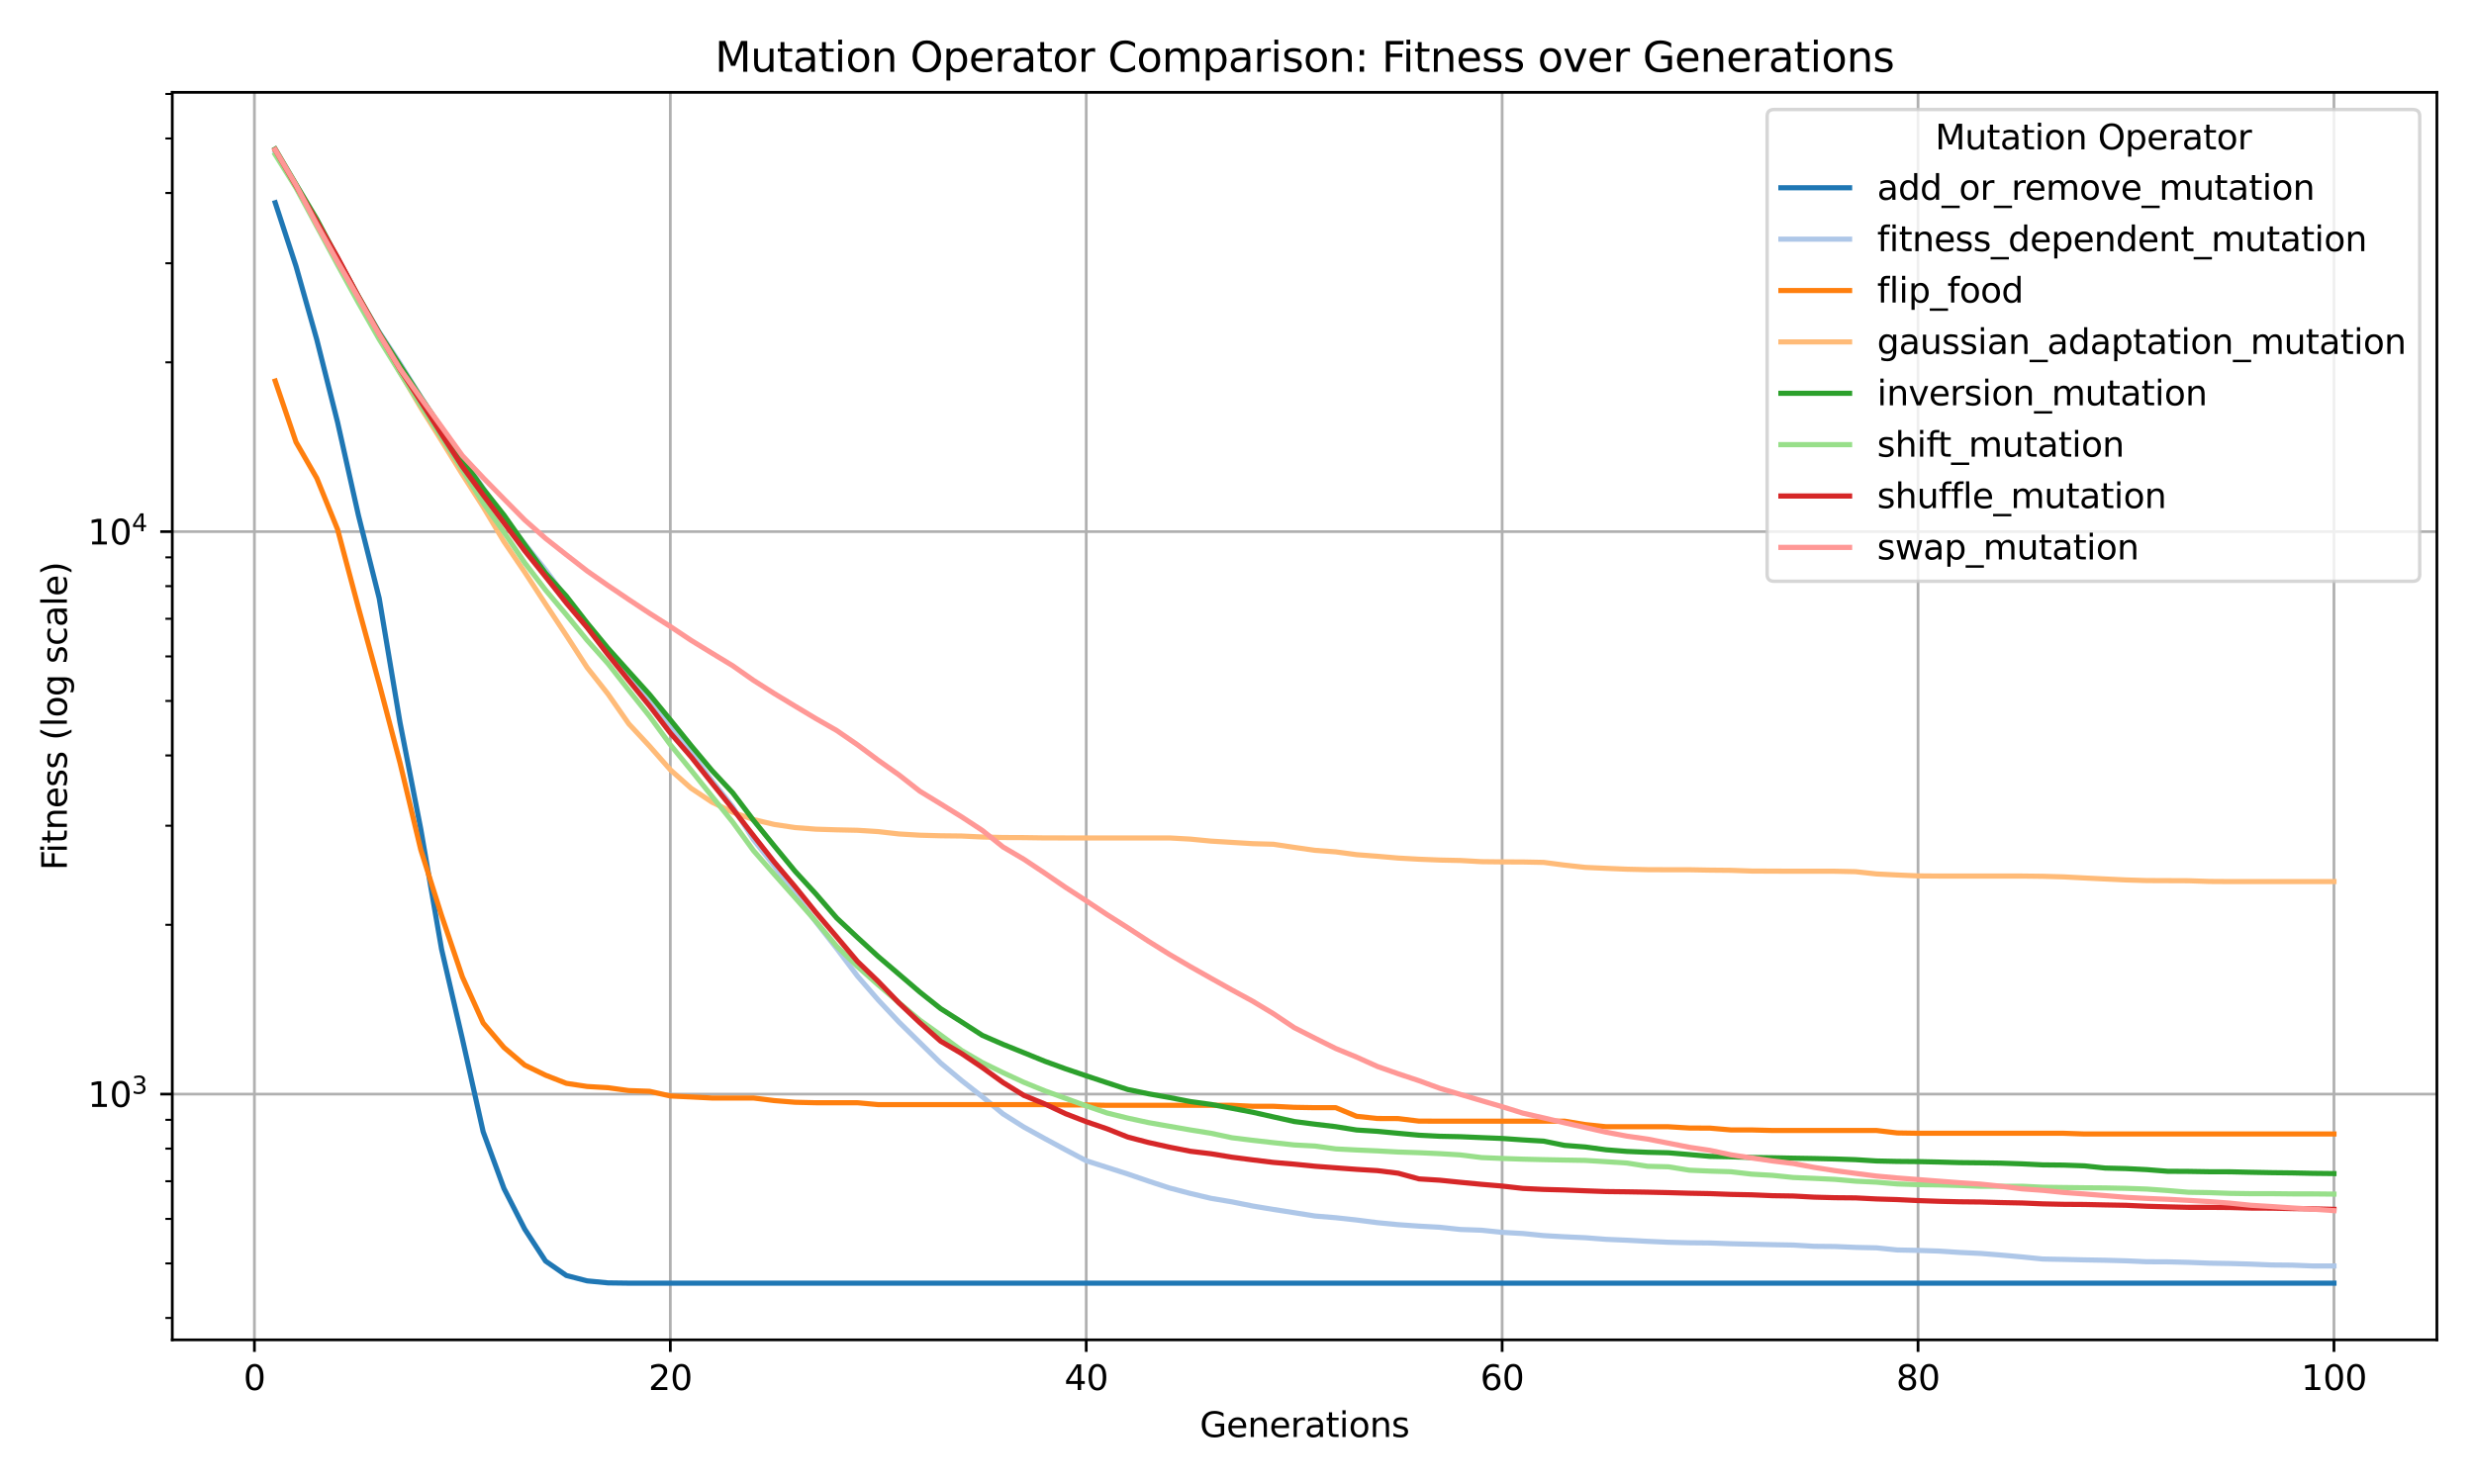 <?xml version="1.0" encoding="utf-8" standalone="no"?>
<!DOCTYPE svg PUBLIC "-//W3C//DTD SVG 1.1//EN"
  "http://www.w3.org/Graphics/SVG/1.1/DTD/svg11.dtd">
<svg xmlns:xlink="http://www.w3.org/1999/xlink" width="720pt" height="432pt" viewBox="0 0 720 432" xmlns="http://www.w3.org/2000/svg" version="1.1">
 <defs>
  <style type="text/css">*{stroke-linejoin: round; stroke-linecap: butt}</style>
 </defs>
 <g id="figure_1">
  <g id="patch_1">
   <path d="M 0 432 
L 720 432 
L 720 0 
L 0 0 
z
" style="fill: #ffffff"/>
  </g>
  <g id="axes_1">
   <g id="patch_2">
    <path d="M 50.138 390.04 
L 709.2 390.04 
L 709.2 26.88 
L 50.138 26.88 
z
" style="fill: #ffffff"/>
   </g>
   <g id="PolyCollection_1"/>
   <g id="PolyCollection_2"/>
   <g id="PolyCollection_3"/>
   <g id="PolyCollection_4"/>
   <g id="PolyCollection_5"/>
   <g id="PolyCollection_6"/>
   <g id="PolyCollection_7"/>
   <g id="PolyCollection_8"/>
   <g id="matplotlib.axis_1">
    <g id="xtick_1">
     <g id="line2d_1">
      <path d="M 74.043 390.04 
L 74.043 26.88 
" clip-path="url(#p4350376f6b)" style="fill: none; stroke: #b0b0b0; stroke-width: 0.8; stroke-linecap: square"/>
     </g>
     <g id="line2d_2">
      <defs>
       <path id="m1519030f15" d="M 0 0 
L 0 3.5 
" style="stroke: #000000; stroke-width: 0.8"/>
      </defs>
      <g>
       <use xlink:href="#m1519030f15" x="74.043" y="390.04" style="stroke: #000000; stroke-width: 0.8"/>
      </g>
     </g>
     <g id="text_1">
      <!-- 0 -->
      <g transform="translate(70.862 404.638) scale(0.1 -0.1)">
       <defs>
        <path id="DejaVuSans-30" d="M 2034 4250 
Q 1547 4250 1301 3770 
Q 1056 3291 1056 2328 
Q 1056 1369 1301 889 
Q 1547 409 2034 409 
Q 2525 409 2770 889 
Q 3016 1369 3016 2328 
Q 3016 3291 2770 3770 
Q 2525 4250 2034 4250 
z
M 2034 4750 
Q 2819 4750 3233 4129 
Q 3647 3509 3647 2328 
Q 3647 1150 3233 529 
Q 2819 -91 2034 -91 
Q 1250 -91 836 529 
Q 422 1150 422 2328 
Q 422 3509 836 4129 
Q 1250 4750 2034 4750 
z
" transform="scale(0.016)"/>
       </defs>
       <use xlink:href="#DejaVuSans-30"/>
      </g>
     </g>
    </g>
    <g id="xtick_2">
     <g id="line2d_3">
      <path d="M 195.083 390.04 
L 195.083 26.88 
" clip-path="url(#p4350376f6b)" style="fill: none; stroke: #b0b0b0; stroke-width: 0.8; stroke-linecap: square"/>
     </g>
     <g id="line2d_4">
      <g>
       <use xlink:href="#m1519030f15" x="195.083" y="390.04" style="stroke: #000000; stroke-width: 0.8"/>
      </g>
     </g>
     <g id="text_2">
      <!-- 20 -->
      <g transform="translate(188.72 404.638) scale(0.1 -0.1)">
       <defs>
        <path id="DejaVuSans-32" d="M 1228 531 
L 3431 531 
L 3431 0 
L 469 0 
L 469 531 
Q 828 903 1448 1529 
Q 2069 2156 2228 2338 
Q 2531 2678 2651 2914 
Q 2772 3150 2772 3378 
Q 2772 3750 2511 3984 
Q 2250 4219 1831 4219 
Q 1534 4219 1204 4116 
Q 875 4013 500 3803 
L 500 4441 
Q 881 4594 1212 4672 
Q 1544 4750 1819 4750 
Q 2544 4750 2975 4387 
Q 3406 4025 3406 3419 
Q 3406 3131 3298 2873 
Q 3191 2616 2906 2266 
Q 2828 2175 2409 1742 
Q 1991 1309 1228 531 
z
" transform="scale(0.016)"/>
       </defs>
       <use xlink:href="#DejaVuSans-32"/>
       <use xlink:href="#DejaVuSans-30" x="63.623"/>
      </g>
     </g>
    </g>
    <g id="xtick_3">
     <g id="line2d_5">
      <path d="M 316.123 390.04 
L 316.123 26.88 
" clip-path="url(#p4350376f6b)" style="fill: none; stroke: #b0b0b0; stroke-width: 0.8; stroke-linecap: square"/>
     </g>
     <g id="line2d_6">
      <g>
       <use xlink:href="#m1519030f15" x="316.123" y="390.04" style="stroke: #000000; stroke-width: 0.8"/>
      </g>
     </g>
     <g id="text_3">
      <!-- 40 -->
      <g transform="translate(309.76 404.638) scale(0.1 -0.1)">
       <defs>
        <path id="DejaVuSans-34" d="M 2419 4116 
L 825 1625 
L 2419 1625 
L 2419 4116 
z
M 2253 4666 
L 3047 4666 
L 3047 1625 
L 3713 1625 
L 3713 1100 
L 3047 1100 
L 3047 0 
L 2419 0 
L 2419 1100 
L 313 1100 
L 313 1709 
L 2253 4666 
z
" transform="scale(0.016)"/>
       </defs>
       <use xlink:href="#DejaVuSans-34"/>
       <use xlink:href="#DejaVuSans-30" x="63.623"/>
      </g>
     </g>
    </g>
    <g id="xtick_4">
     <g id="line2d_7">
      <path d="M 437.163 390.04 
L 437.163 26.88 
" clip-path="url(#p4350376f6b)" style="fill: none; stroke: #b0b0b0; stroke-width: 0.8; stroke-linecap: square"/>
     </g>
     <g id="line2d_8">
      <g>
       <use xlink:href="#m1519030f15" x="437.163" y="390.04" style="stroke: #000000; stroke-width: 0.8"/>
      </g>
     </g>
     <g id="text_4">
      <!-- 60 -->
      <g transform="translate(430.8 404.638) scale(0.1 -0.1)">
       <defs>
        <path id="DejaVuSans-36" d="M 2113 2584 
Q 1688 2584 1439 2293 
Q 1191 2003 1191 1497 
Q 1191 994 1439 701 
Q 1688 409 2113 409 
Q 2538 409 2786 701 
Q 3034 994 3034 1497 
Q 3034 2003 2786 2293 
Q 2538 2584 2113 2584 
z
M 3366 4563 
L 3366 3988 
Q 3128 4100 2886 4159 
Q 2644 4219 2406 4219 
Q 1781 4219 1451 3797 
Q 1122 3375 1075 2522 
Q 1259 2794 1537 2939 
Q 1816 3084 2150 3084 
Q 2853 3084 3261 2657 
Q 3669 2231 3669 1497 
Q 3669 778 3244 343 
Q 2819 -91 2113 -91 
Q 1303 -91 875 529 
Q 447 1150 447 2328 
Q 447 3434 972 4092 
Q 1497 4750 2381 4750 
Q 2619 4750 2861 4703 
Q 3103 4656 3366 4563 
z
" transform="scale(0.016)"/>
       </defs>
       <use xlink:href="#DejaVuSans-36"/>
       <use xlink:href="#DejaVuSans-30" x="63.623"/>
      </g>
     </g>
    </g>
    <g id="xtick_5">
     <g id="line2d_9">
      <path d="M 558.203 390.04 
L 558.203 26.88 
" clip-path="url(#p4350376f6b)" style="fill: none; stroke: #b0b0b0; stroke-width: 0.8; stroke-linecap: square"/>
     </g>
     <g id="line2d_10">
      <g>
       <use xlink:href="#m1519030f15" x="558.203" y="390.04" style="stroke: #000000; stroke-width: 0.8"/>
      </g>
     </g>
     <g id="text_5">
      <!-- 80 -->
      <g transform="translate(551.84 404.638) scale(0.1 -0.1)">
       <defs>
        <path id="DejaVuSans-38" d="M 2034 2216 
Q 1584 2216 1326 1975 
Q 1069 1734 1069 1313 
Q 1069 891 1326 650 
Q 1584 409 2034 409 
Q 2484 409 2743 651 
Q 3003 894 3003 1313 
Q 3003 1734 2745 1975 
Q 2488 2216 2034 2216 
z
M 1403 2484 
Q 997 2584 770 2862 
Q 544 3141 544 3541 
Q 544 4100 942 4425 
Q 1341 4750 2034 4750 
Q 2731 4750 3128 4425 
Q 3525 4100 3525 3541 
Q 3525 3141 3298 2862 
Q 3072 2584 2669 2484 
Q 3125 2378 3379 2068 
Q 3634 1759 3634 1313 
Q 3634 634 3220 271 
Q 2806 -91 2034 -91 
Q 1263 -91 848 271 
Q 434 634 434 1313 
Q 434 1759 690 2068 
Q 947 2378 1403 2484 
z
M 1172 3481 
Q 1172 3119 1398 2916 
Q 1625 2713 2034 2713 
Q 2441 2713 2670 2916 
Q 2900 3119 2900 3481 
Q 2900 3844 2670 4047 
Q 2441 4250 2034 4250 
Q 1625 4250 1398 4047 
Q 1172 3844 1172 3481 
z
" transform="scale(0.016)"/>
       </defs>
       <use xlink:href="#DejaVuSans-38"/>
       <use xlink:href="#DejaVuSans-30" x="63.623"/>
      </g>
     </g>
    </g>
    <g id="xtick_6">
     <g id="line2d_11">
      <path d="M 679.243 390.04 
L 679.243 26.88 
" clip-path="url(#p4350376f6b)" style="fill: none; stroke: #b0b0b0; stroke-width: 0.8; stroke-linecap: square"/>
     </g>
     <g id="line2d_12">
      <g>
       <use xlink:href="#m1519030f15" x="679.243" y="390.04" style="stroke: #000000; stroke-width: 0.8"/>
      </g>
     </g>
     <g id="text_6">
      <!-- 100 -->
      <g transform="translate(669.699 404.638) scale(0.1 -0.1)">
       <defs>
        <path id="DejaVuSans-31" d="M 794 531 
L 1825 531 
L 1825 4091 
L 703 3866 
L 703 4441 
L 1819 4666 
L 2450 4666 
L 2450 531 
L 3481 531 
L 3481 0 
L 794 0 
L 794 531 
z
" transform="scale(0.016)"/>
       </defs>
       <use xlink:href="#DejaVuSans-31"/>
       <use xlink:href="#DejaVuSans-30" x="63.623"/>
       <use xlink:href="#DejaVuSans-30" x="127.246"/>
      </g>
     </g>
    </g>
    <g id="text_7">
     <!-- Generations -->
     <g transform="translate(349.171 418.317) scale(0.1 -0.1)">
      <defs>
       <path id="DejaVuSans-47" d="M 3809 666 
L 3809 1919 
L 2778 1919 
L 2778 2438 
L 4434 2438 
L 4434 434 
Q 4069 175 3628 42 
Q 3188 -91 2688 -91 
Q 1594 -91 976 548 
Q 359 1188 359 2328 
Q 359 3472 976 4111 
Q 1594 4750 2688 4750 
Q 3144 4750 3555 4637 
Q 3966 4525 4313 4306 
L 4313 3634 
Q 3963 3931 3569 4081 
Q 3175 4231 2741 4231 
Q 1884 4231 1454 3753 
Q 1025 3275 1025 2328 
Q 1025 1384 1454 906 
Q 1884 428 2741 428 
Q 3075 428 3337 486 
Q 3600 544 3809 666 
z
" transform="scale(0.016)"/>
       <path id="DejaVuSans-65" d="M 3597 1894 
L 3597 1613 
L 953 1613 
Q 991 1019 1311 708 
Q 1631 397 2203 397 
Q 2534 397 2845 478 
Q 3156 559 3463 722 
L 3463 178 
Q 3153 47 2828 -22 
Q 2503 -91 2169 -91 
Q 1331 -91 842 396 
Q 353 884 353 1716 
Q 353 2575 817 3079 
Q 1281 3584 2069 3584 
Q 2775 3584 3186 3129 
Q 3597 2675 3597 1894 
z
M 3022 2063 
Q 3016 2534 2758 2815 
Q 2500 3097 2075 3097 
Q 1594 3097 1305 2825 
Q 1016 2553 972 2059 
L 3022 2063 
z
" transform="scale(0.016)"/>
       <path id="DejaVuSans-6e" d="M 3513 2113 
L 3513 0 
L 2938 0 
L 2938 2094 
Q 2938 2591 2744 2837 
Q 2550 3084 2163 3084 
Q 1697 3084 1428 2787 
Q 1159 2491 1159 1978 
L 1159 0 
L 581 0 
L 581 3500 
L 1159 3500 
L 1159 2956 
Q 1366 3272 1645 3428 
Q 1925 3584 2291 3584 
Q 2894 3584 3203 3211 
Q 3513 2838 3513 2113 
z
" transform="scale(0.016)"/>
       <path id="DejaVuSans-72" d="M 2631 2963 
Q 2534 3019 2420 3045 
Q 2306 3072 2169 3072 
Q 1681 3072 1420 2755 
Q 1159 2438 1159 1844 
L 1159 0 
L 581 0 
L 581 3500 
L 1159 3500 
L 1159 2956 
Q 1341 3275 1631 3429 
Q 1922 3584 2338 3584 
Q 2397 3584 2469 3576 
Q 2541 3569 2628 3553 
L 2631 2963 
z
" transform="scale(0.016)"/>
       <path id="DejaVuSans-61" d="M 2194 1759 
Q 1497 1759 1228 1600 
Q 959 1441 959 1056 
Q 959 750 1161 570 
Q 1363 391 1709 391 
Q 2188 391 2477 730 
Q 2766 1069 2766 1631 
L 2766 1759 
L 2194 1759 
z
M 3341 1997 
L 3341 0 
L 2766 0 
L 2766 531 
Q 2569 213 2275 61 
Q 1981 -91 1556 -91 
Q 1019 -91 701 211 
Q 384 513 384 1019 
Q 384 1609 779 1909 
Q 1175 2209 1959 2209 
L 2766 2209 
L 2766 2266 
Q 2766 2663 2505 2880 
Q 2244 3097 1772 3097 
Q 1472 3097 1187 3025 
Q 903 2953 641 2809 
L 641 3341 
Q 956 3463 1253 3523 
Q 1550 3584 1831 3584 
Q 2591 3584 2966 3190 
Q 3341 2797 3341 1997 
z
" transform="scale(0.016)"/>
       <path id="DejaVuSans-74" d="M 1172 4494 
L 1172 3500 
L 2356 3500 
L 2356 3053 
L 1172 3053 
L 1172 1153 
Q 1172 725 1289 603 
Q 1406 481 1766 481 
L 2356 481 
L 2356 0 
L 1766 0 
Q 1100 0 847 248 
Q 594 497 594 1153 
L 594 3053 
L 172 3053 
L 172 3500 
L 594 3500 
L 594 4494 
L 1172 4494 
z
" transform="scale(0.016)"/>
       <path id="DejaVuSans-69" d="M 603 3500 
L 1178 3500 
L 1178 0 
L 603 0 
L 603 3500 
z
M 603 4863 
L 1178 4863 
L 1178 4134 
L 603 4134 
L 603 4863 
z
" transform="scale(0.016)"/>
       <path id="DejaVuSans-6f" d="M 1959 3097 
Q 1497 3097 1228 2736 
Q 959 2375 959 1747 
Q 959 1119 1226 758 
Q 1494 397 1959 397 
Q 2419 397 2687 759 
Q 2956 1122 2956 1747 
Q 2956 2369 2687 2733 
Q 2419 3097 1959 3097 
z
M 1959 3584 
Q 2709 3584 3137 3096 
Q 3566 2609 3566 1747 
Q 3566 888 3137 398 
Q 2709 -91 1959 -91 
Q 1206 -91 779 398 
Q 353 888 353 1747 
Q 353 2609 779 3096 
Q 1206 3584 1959 3584 
z
" transform="scale(0.016)"/>
       <path id="DejaVuSans-73" d="M 2834 3397 
L 2834 2853 
Q 2591 2978 2328 3040 
Q 2066 3103 1784 3103 
Q 1356 3103 1142 2972 
Q 928 2841 928 2578 
Q 928 2378 1081 2264 
Q 1234 2150 1697 2047 
L 1894 2003 
Q 2506 1872 2764 1633 
Q 3022 1394 3022 966 
Q 3022 478 2636 193 
Q 2250 -91 1575 -91 
Q 1294 -91 989 -36 
Q 684 19 347 128 
L 347 722 
Q 666 556 975 473 
Q 1284 391 1588 391 
Q 1994 391 2212 530 
Q 2431 669 2431 922 
Q 2431 1156 2273 1281 
Q 2116 1406 1581 1522 
L 1381 1569 
Q 847 1681 609 1914 
Q 372 2147 372 2553 
Q 372 3047 722 3315 
Q 1072 3584 1716 3584 
Q 2034 3584 2315 3537 
Q 2597 3491 2834 3397 
z
" transform="scale(0.016)"/>
      </defs>
      <use xlink:href="#DejaVuSans-47"/>
      <use xlink:href="#DejaVuSans-65" x="77.49"/>
      <use xlink:href="#DejaVuSans-6e" x="139.014"/>
      <use xlink:href="#DejaVuSans-65" x="202.393"/>
      <use xlink:href="#DejaVuSans-72" x="263.916"/>
      <use xlink:href="#DejaVuSans-61" x="305.029"/>
      <use xlink:href="#DejaVuSans-74" x="366.309"/>
      <use xlink:href="#DejaVuSans-69" x="405.518"/>
      <use xlink:href="#DejaVuSans-6f" x="433.301"/>
      <use xlink:href="#DejaVuSans-6e" x="494.482"/>
      <use xlink:href="#DejaVuSans-73" x="557.861"/>
     </g>
    </g>
   </g>
   <g id="matplotlib.axis_2">
    <g id="ytick_1">
     <g id="line2d_13">
      <path d="M 50.138 318.501 
L 709.2 318.501 
" clip-path="url(#p4350376f6b)" style="fill: none; stroke: #b0b0b0; stroke-width: 0.8; stroke-linecap: square"/>
     </g>
     <g id="line2d_14">
      <defs>
       <path id="mdc524f6a90" d="M 0 0 
L -3.5 0 
" style="stroke: #000000; stroke-width: 0.8"/>
      </defs>
      <g>
       <use xlink:href="#mdc524f6a90" x="50.138" y="318.501" style="stroke: #000000; stroke-width: 0.8"/>
      </g>
     </g>
     <g id="text_8">
      <!-- $\mathdefault{10^{3}}$ -->
      <g transform="translate(25.538 322.301) scale(0.1 -0.1)">
       <defs>
        <path id="DejaVuSans-33" d="M 2597 2516 
Q 3050 2419 3304 2112 
Q 3559 1806 3559 1356 
Q 3559 666 3084 287 
Q 2609 -91 1734 -91 
Q 1441 -91 1130 -33 
Q 819 25 488 141 
L 488 750 
Q 750 597 1062 519 
Q 1375 441 1716 441 
Q 2309 441 2620 675 
Q 2931 909 2931 1356 
Q 2931 1769 2642 2001 
Q 2353 2234 1838 2234 
L 1294 2234 
L 1294 2753 
L 1863 2753 
Q 2328 2753 2575 2939 
Q 2822 3125 2822 3475 
Q 2822 3834 2567 4026 
Q 2313 4219 1838 4219 
Q 1578 4219 1281 4162 
Q 984 4106 628 3988 
L 628 4550 
Q 988 4650 1302 4700 
Q 1616 4750 1894 4750 
Q 2613 4750 3031 4423 
Q 3450 4097 3450 3541 
Q 3450 3153 3228 2886 
Q 3006 2619 2597 2516 
z
" transform="scale(0.016)"/>
       </defs>
       <use xlink:href="#DejaVuSans-31" transform="translate(0 0.766)"/>
       <use xlink:href="#DejaVuSans-30" transform="translate(63.623 0.766)"/>
       <use xlink:href="#DejaVuSans-33" transform="translate(128.203 39.047) scale(0.7)"/>
      </g>
     </g>
    </g>
    <g id="ytick_2">
     <g id="line2d_15">
      <path d="M 50.138 154.761 
L 709.2 154.761 
" clip-path="url(#p4350376f6b)" style="fill: none; stroke: #b0b0b0; stroke-width: 0.8; stroke-linecap: square"/>
     </g>
     <g id="line2d_16">
      <g>
       <use xlink:href="#mdc524f6a90" x="50.138" y="154.761" style="stroke: #000000; stroke-width: 0.8"/>
      </g>
     </g>
     <g id="text_9">
      <!-- $\mathdefault{10^{4}}$ -->
      <g transform="translate(25.538 158.56) scale(0.1 -0.1)">
       <use xlink:href="#DejaVuSans-31" transform="translate(0 0.684)"/>
       <use xlink:href="#DejaVuSans-30" transform="translate(63.623 0.684)"/>
       <use xlink:href="#DejaVuSans-34" transform="translate(128.203 38.966) scale(0.7)"/>
      </g>
     </g>
    </g>
    <g id="ytick_3">
     <g id="line2d_17">
      <defs>
       <path id="m048b51849e" d="M 0 0 
L -2 0 
" style="stroke: #000000; stroke-width: 0.6"/>
      </defs>
      <g>
       <use xlink:href="#m048b51849e" x="50.138" y="383.66" style="stroke: #000000; stroke-width: 0.6"/>
      </g>
     </g>
    </g>
    <g id="ytick_4">
     <g id="line2d_18">
      <g>
       <use xlink:href="#m048b51849e" x="50.138" y="367.792" style="stroke: #000000; stroke-width: 0.6"/>
      </g>
     </g>
    </g>
    <g id="ytick_5">
     <g id="line2d_19">
      <g>
       <use xlink:href="#m048b51849e" x="50.138" y="354.827" style="stroke: #000000; stroke-width: 0.6"/>
      </g>
     </g>
    </g>
    <g id="ytick_6">
     <g id="line2d_20">
      <g>
       <use xlink:href="#m048b51849e" x="50.138" y="343.865" style="stroke: #000000; stroke-width: 0.6"/>
      </g>
     </g>
    </g>
    <g id="ytick_7">
     <g id="line2d_21">
      <g>
       <use xlink:href="#m048b51849e" x="50.138" y="334.37" style="stroke: #000000; stroke-width: 0.6"/>
      </g>
     </g>
    </g>
    <g id="ytick_8">
     <g id="line2d_22">
      <g>
       <use xlink:href="#m048b51849e" x="50.138" y="325.994" style="stroke: #000000; stroke-width: 0.6"/>
      </g>
     </g>
    </g>
    <g id="ytick_9">
     <g id="line2d_23">
      <g>
       <use xlink:href="#m048b51849e" x="50.138" y="269.211" style="stroke: #000000; stroke-width: 0.6"/>
      </g>
     </g>
    </g>
    <g id="ytick_10">
     <g id="line2d_24">
      <g>
       <use xlink:href="#m048b51849e" x="50.138" y="240.377" style="stroke: #000000; stroke-width: 0.6"/>
      </g>
     </g>
    </g>
    <g id="ytick_11">
     <g id="line2d_25">
      <g>
       <use xlink:href="#m048b51849e" x="50.138" y="219.92" style="stroke: #000000; stroke-width: 0.6"/>
      </g>
     </g>
    </g>
    <g id="ytick_12">
     <g id="line2d_26">
      <g>
       <use xlink:href="#m048b51849e" x="50.138" y="204.052" style="stroke: #000000; stroke-width: 0.6"/>
      </g>
     </g>
    </g>
    <g id="ytick_13">
     <g id="line2d_27">
      <g>
       <use xlink:href="#m048b51849e" x="50.138" y="191.087" style="stroke: #000000; stroke-width: 0.6"/>
      </g>
     </g>
    </g>
    <g id="ytick_14">
     <g id="line2d_28">
      <g>
       <use xlink:href="#m048b51849e" x="50.138" y="180.125" style="stroke: #000000; stroke-width: 0.6"/>
      </g>
     </g>
    </g>
    <g id="ytick_15">
     <g id="line2d_29">
      <g>
       <use xlink:href="#m048b51849e" x="50.138" y="170.629" style="stroke: #000000; stroke-width: 0.6"/>
      </g>
     </g>
    </g>
    <g id="ytick_16">
     <g id="line2d_30">
      <g>
       <use xlink:href="#m048b51849e" x="50.138" y="162.254" style="stroke: #000000; stroke-width: 0.6"/>
      </g>
     </g>
    </g>
    <g id="ytick_17">
     <g id="line2d_31">
      <g>
       <use xlink:href="#m048b51849e" x="50.138" y="105.47" style="stroke: #000000; stroke-width: 0.6"/>
      </g>
     </g>
    </g>
    <g id="ytick_18">
     <g id="line2d_32">
      <g>
       <use xlink:href="#m048b51849e" x="50.138" y="76.637" style="stroke: #000000; stroke-width: 0.6"/>
      </g>
     </g>
    </g>
    <g id="ytick_19">
     <g id="line2d_33">
      <g>
       <use xlink:href="#m048b51849e" x="50.138" y="56.18" style="stroke: #000000; stroke-width: 0.6"/>
      </g>
     </g>
    </g>
    <g id="ytick_20">
     <g id="line2d_34">
      <g>
       <use xlink:href="#m048b51849e" x="50.138" y="40.312" style="stroke: #000000; stroke-width: 0.6"/>
      </g>
     </g>
    </g>
    <g id="ytick_21">
     <g id="line2d_35">
      <g>
       <use xlink:href="#m048b51849e" x="50.138" y="27.346" style="stroke: #000000; stroke-width: 0.6"/>
      </g>
     </g>
    </g>
    <g id="text_10">
     <!-- Fitness (log scale) -->
     <g transform="translate(19.458 253.363) rotate(-90) scale(0.1 -0.1)">
      <defs>
       <path id="DejaVuSans-46" d="M 628 4666 
L 3309 4666 
L 3309 4134 
L 1259 4134 
L 1259 2759 
L 3109 2759 
L 3109 2228 
L 1259 2228 
L 1259 0 
L 628 0 
L 628 4666 
z
" transform="scale(0.016)"/>
       <path id="DejaVuSans-20" transform="scale(0.016)"/>
       <path id="DejaVuSans-28" d="M 1984 4856 
Q 1566 4138 1362 3434 
Q 1159 2731 1159 2009 
Q 1159 1288 1364 580 
Q 1569 -128 1984 -844 
L 1484 -844 
Q 1016 -109 783 600 
Q 550 1309 550 2009 
Q 550 2706 781 3412 
Q 1013 4119 1484 4856 
L 1984 4856 
z
" transform="scale(0.016)"/>
       <path id="DejaVuSans-6c" d="M 603 4863 
L 1178 4863 
L 1178 0 
L 603 0 
L 603 4863 
z
" transform="scale(0.016)"/>
       <path id="DejaVuSans-67" d="M 2906 1791 
Q 2906 2416 2648 2759 
Q 2391 3103 1925 3103 
Q 1463 3103 1205 2759 
Q 947 2416 947 1791 
Q 947 1169 1205 825 
Q 1463 481 1925 481 
Q 2391 481 2648 825 
Q 2906 1169 2906 1791 
z
M 3481 434 
Q 3481 -459 3084 -895 
Q 2688 -1331 1869 -1331 
Q 1566 -1331 1297 -1286 
Q 1028 -1241 775 -1147 
L 775 -588 
Q 1028 -725 1275 -790 
Q 1522 -856 1778 -856 
Q 2344 -856 2625 -561 
Q 2906 -266 2906 331 
L 2906 616 
Q 2728 306 2450 153 
Q 2172 0 1784 0 
Q 1141 0 747 490 
Q 353 981 353 1791 
Q 353 2603 747 3093 
Q 1141 3584 1784 3584 
Q 2172 3584 2450 3431 
Q 2728 3278 2906 2969 
L 2906 3500 
L 3481 3500 
L 3481 434 
z
" transform="scale(0.016)"/>
       <path id="DejaVuSans-63" d="M 3122 3366 
L 3122 2828 
Q 2878 2963 2633 3030 
Q 2388 3097 2138 3097 
Q 1578 3097 1268 2742 
Q 959 2388 959 1747 
Q 959 1106 1268 751 
Q 1578 397 2138 397 
Q 2388 397 2633 464 
Q 2878 531 3122 666 
L 3122 134 
Q 2881 22 2623 -34 
Q 2366 -91 2075 -91 
Q 1284 -91 818 406 
Q 353 903 353 1747 
Q 353 2603 823 3093 
Q 1294 3584 2113 3584 
Q 2378 3584 2631 3529 
Q 2884 3475 3122 3366 
z
" transform="scale(0.016)"/>
       <path id="DejaVuSans-29" d="M 513 4856 
L 1013 4856 
Q 1481 4119 1714 3412 
Q 1947 2706 1947 2009 
Q 1947 1309 1714 600 
Q 1481 -109 1013 -844 
L 513 -844 
Q 928 -128 1133 580 
Q 1338 1288 1338 2009 
Q 1338 2731 1133 3434 
Q 928 4138 513 4856 
z
" transform="scale(0.016)"/>
      </defs>
      <use xlink:href="#DejaVuSans-46"/>
      <use xlink:href="#DejaVuSans-69" x="50.27"/>
      <use xlink:href="#DejaVuSans-74" x="78.053"/>
      <use xlink:href="#DejaVuSans-6e" x="117.262"/>
      <use xlink:href="#DejaVuSans-65" x="180.641"/>
      <use xlink:href="#DejaVuSans-73" x="242.164"/>
      <use xlink:href="#DejaVuSans-73" x="294.264"/>
      <use xlink:href="#DejaVuSans-20" x="346.363"/>
      <use xlink:href="#DejaVuSans-28" x="378.15"/>
      <use xlink:href="#DejaVuSans-6c" x="417.164"/>
      <use xlink:href="#DejaVuSans-6f" x="444.947"/>
      <use xlink:href="#DejaVuSans-67" x="506.129"/>
      <use xlink:href="#DejaVuSans-20" x="569.605"/>
      <use xlink:href="#DejaVuSans-73" x="601.393"/>
      <use xlink:href="#DejaVuSans-63" x="653.492"/>
      <use xlink:href="#DejaVuSans-61" x="708.473"/>
      <use xlink:href="#DejaVuSans-6c" x="769.752"/>
      <use xlink:href="#DejaVuSans-65" x="797.535"/>
      <use xlink:href="#DejaVuSans-29" x="859.059"/>
     </g>
    </g>
   </g>
   <g id="line2d_36">
    <path d="M 80.095 59.014 
L 86.147 77.501 
L 92.199 98.875 
L 98.251 122.949 
L 104.303 149.986 
L 110.355 174.147 
L 116.407 210.297 
L 122.459 241.35 
L 128.511 276.318 
L 134.563 302.432 
L 140.615 329.466 
L 146.667 345.972 
L 152.719 357.823 
L 158.771 367.109 
L 164.823 371.301 
L 170.875 372.869 
L 176.927 373.452 
L 182.979 373.533 
L 189.031 373.533 
L 195.083 373.533 
L 201.135 373.533 
L 207.187 373.533 
L 213.239 373.533 
L 219.291 373.533 
L 225.343 373.533 
L 231.395 373.533 
L 237.447 373.533 
L 243.499 373.533 
L 249.551 373.533 
L 255.603 373.533 
L 261.655 373.533 
L 267.707 373.533 
L 273.759 373.533 
L 279.811 373.533 
L 285.863 373.533 
L 291.915 373.533 
L 297.967 373.533 
L 304.019 373.533 
L 310.071 373.533 
L 316.123 373.533 
L 322.175 373.533 
L 328.227 373.533 
L 334.279 373.533 
L 340.331 373.533 
L 346.383 373.533 
L 352.435 373.533 
L 358.487 373.533 
L 364.539 373.533 
L 370.591 373.533 
L 376.643 373.533 
L 382.695 373.533 
L 388.747 373.533 
L 394.799 373.533 
L 400.851 373.533 
L 406.903 373.533 
L 412.955 373.533 
L 419.007 373.533 
L 425.059 373.533 
L 431.111 373.533 
L 437.163 373.533 
L 443.215 373.533 
L 449.267 373.533 
L 455.319 373.533 
L 461.371 373.533 
L 467.423 373.533 
L 473.475 373.533 
L 479.527 373.533 
L 485.579 373.533 
L 491.631 373.533 
L 497.683 373.533 
L 503.735 373.533 
L 509.787 373.533 
L 515.839 373.533 
L 521.891 373.533 
L 527.943 373.533 
L 533.995 373.533 
L 540.047 373.533 
L 546.099 373.533 
L 552.151 373.533 
L 558.203 373.533 
L 564.255 373.533 
L 570.307 373.533 
L 576.359 373.533 
L 582.411 373.533 
L 588.463 373.533 
L 594.515 373.533 
L 600.567 373.533 
L 606.619 373.533 
L 612.671 373.533 
L 618.723 373.533 
L 624.775 373.533 
L 630.827 373.533 
L 636.879 373.533 
L 642.931 373.533 
L 648.983 373.533 
L 655.035 373.533 
L 661.087 373.533 
L 667.139 373.533 
L 673.191 373.533 
L 679.243 373.533 
" clip-path="url(#p4350376f6b)" style="fill: none; stroke: #1f77b4; stroke-width: 1.5; stroke-linecap: square"/>
   </g>
   <g id="line2d_37">
    <path d="M 80.095 44.328 
L 86.147 53.762 
L 92.199 64.709 
L 98.251 75.432 
L 104.303 86.503 
L 110.355 96.584 
L 116.407 105.779 
L 122.459 115.5 
L 128.511 124.926 
L 134.563 133.207 
L 140.615 142.082 
L 146.667 150.546 
L 152.719 158.313 
L 158.771 165.901 
L 164.823 174.011 
L 170.875 181.878 
L 176.927 189.367 
L 182.979 196.697 
L 189.031 204.59 
L 195.083 211.624 
L 201.135 219.171 
L 207.187 227.234 
L 213.239 234.858 
L 219.291 244.408 
L 225.343 252.098 
L 231.395 260.348 
L 237.447 268.381 
L 243.499 276.105 
L 249.551 284.151 
L 255.603 291.117 
L 261.655 297.569 
L 267.707 303.514 
L 273.759 309.457 
L 279.811 314.513 
L 285.863 319.255 
L 291.915 324.265 
L 297.967 328.091 
L 304.019 331.428 
L 310.071 334.698 
L 316.123 337.903 
L 322.175 339.827 
L 328.227 341.763 
L 334.279 343.838 
L 340.331 345.822 
L 346.383 347.407 
L 352.435 348.841 
L 358.487 349.859 
L 364.539 351.073 
L 370.591 352.07 
L 376.643 353.018 
L 382.695 353.983 
L 388.747 354.485 
L 394.799 355.147 
L 400.851 355.924 
L 406.903 356.508 
L 412.955 356.928 
L 419.007 357.259 
L 425.059 357.907 
L 431.111 358.117 
L 437.163 358.742 
L 443.215 359.082 
L 449.267 359.69 
L 455.319 360.033 
L 461.371 360.307 
L 467.423 360.775 
L 473.475 361.033 
L 479.527 361.355 
L 485.579 361.627 
L 491.631 361.775 
L 497.683 361.836 
L 503.735 362.056 
L 509.787 362.194 
L 515.839 362.334 
L 521.891 362.438 
L 527.943 362.804 
L 533.995 362.862 
L 540.047 363.121 
L 546.099 363.254 
L 552.151 363.871 
L 558.203 363.997 
L 564.255 364.191 
L 570.307 364.589 
L 576.359 364.876 
L 582.411 365.363 
L 588.463 365.897 
L 594.515 366.506 
L 600.567 366.618 
L 606.619 366.76 
L 612.671 366.865 
L 618.723 367.029 
L 624.775 367.297 
L 630.827 367.324 
L 636.879 367.473 
L 642.931 367.713 
L 648.983 367.81 
L 655.035 367.988 
L 661.087 368.24 
L 667.139 368.295 
L 673.191 368.535 
L 679.243 368.535 
" clip-path="url(#p4350376f6b)" style="fill: none; stroke: #aec7e8; stroke-width: 1.5; stroke-linecap: square"/>
   </g>
   <g id="line2d_38">
    <path d="M 80.095 110.919 
L 86.147 128.696 
L 92.199 139.213 
L 98.251 154.123 
L 104.303 176.88 
L 110.355 199.023 
L 116.407 222.038 
L 122.459 247.352 
L 128.511 266.524 
L 134.563 284.381 
L 140.615 297.794 
L 146.667 304.922 
L 152.719 310.061 
L 158.771 312.998 
L 164.823 315.363 
L 170.875 316.28 
L 176.927 316.636 
L 182.979 317.471 
L 189.031 317.682 
L 195.083 319.041 
L 201.135 319.326 
L 207.187 319.636 
L 213.239 319.636 
L 219.291 319.636 
L 225.343 320.387 
L 231.395 320.874 
L 237.447 321.014 
L 243.499 321.014 
L 249.551 321.014 
L 255.603 321.563 
L 261.655 321.563 
L 267.707 321.563 
L 273.759 321.563 
L 279.811 321.563 
L 285.863 321.563 
L 291.915 321.563 
L 297.967 321.563 
L 304.019 321.563 
L 310.071 321.653 
L 316.123 321.653 
L 322.175 321.759 
L 328.227 321.759 
L 334.279 321.759 
L 340.331 321.759 
L 346.383 321.759 
L 352.435 321.759 
L 358.487 321.759 
L 364.539 322.044 
L 370.591 322.044 
L 376.643 322.349 
L 382.695 322.452 
L 388.747 322.452 
L 394.799 324.957 
L 400.851 325.6 
L 406.903 325.623 
L 412.955 326.363 
L 419.007 326.379 
L 425.059 326.379 
L 431.111 326.379 
L 437.163 326.379 
L 443.215 326.379 
L 449.267 326.379 
L 455.319 326.379 
L 461.371 327.371 
L 467.423 328 
L 473.475 328 
L 479.527 328 
L 485.579 328 
L 491.631 328.37 
L 497.683 328.403 
L 503.735 328.933 
L 509.787 328.933 
L 515.839 329.089 
L 521.891 329.089 
L 527.943 329.089 
L 533.995 329.089 
L 540.047 329.089 
L 546.099 329.089 
L 552.151 329.803 
L 558.203 329.901 
L 564.255 329.901 
L 570.307 329.901 
L 576.359 329.901 
L 582.411 329.901 
L 588.463 329.901 
L 594.515 329.901 
L 600.567 329.902 
L 606.619 330.11 
L 612.671 330.11 
L 618.723 330.11 
L 624.775 330.11 
L 630.827 330.11 
L 636.879 330.11 
L 642.931 330.11 
L 648.983 330.11 
L 655.035 330.11 
L 661.087 330.11 
L 667.139 330.11 
L 673.191 330.11 
L 679.243 330.11 
" clip-path="url(#p4350376f6b)" style="fill: none; stroke: #ff7f0e; stroke-width: 1.5; stroke-linecap: square"/>
   </g>
   <g id="line2d_39">
    <path d="M 80.095 43.907 
L 86.147 53.804 
L 92.199 65.751 
L 98.251 76.26 
L 104.303 86.797 
L 110.355 97.854 
L 116.407 108.362 
L 122.459 118.666 
L 128.511 128.309 
L 134.563 138.104 
L 140.615 147.57 
L 146.667 157.666 
L 152.719 166.562 
L 158.771 175.838 
L 164.823 184.977 
L 170.875 194.334 
L 176.927 202.009 
L 182.979 210.693 
L 189.031 217.202 
L 195.083 224.083 
L 201.135 229.477 
L 207.187 233.498 
L 213.239 236.44 
L 219.291 238.581 
L 225.343 240.002 
L 231.395 240.907 
L 237.447 241.375 
L 243.499 241.566 
L 249.551 241.7 
L 255.603 242.087 
L 261.655 242.772 
L 267.707 243.131 
L 273.759 243.298 
L 279.811 243.367 
L 285.863 243.652 
L 291.915 243.805 
L 297.967 243.831 
L 304.019 243.919 
L 310.071 243.928 
L 316.123 243.928 
L 322.175 243.928 
L 328.227 243.928 
L 334.279 243.928 
L 340.331 243.928 
L 346.383 244.264 
L 352.435 244.851 
L 358.487 245.22 
L 364.539 245.593 
L 370.591 245.766 
L 376.643 246.671 
L 382.695 247.534 
L 388.747 247.984 
L 394.799 248.801 
L 400.851 249.263 
L 406.903 249.785 
L 412.955 250.119 
L 419.007 250.364 
L 425.059 250.492 
L 431.111 250.835 
L 437.163 250.904 
L 443.215 250.926 
L 449.267 251.048 
L 455.319 251.836 
L 461.371 252.502 
L 467.423 252.776 
L 473.475 253.027 
L 479.527 253.165 
L 485.579 253.189 
L 491.631 253.189 
L 497.683 253.3 
L 503.735 253.357 
L 509.787 253.567 
L 515.839 253.593 
L 521.891 253.62 
L 527.943 253.62 
L 533.995 253.62 
L 540.047 253.747 
L 546.099 254.412 
L 552.151 254.712 
L 558.203 254.975 
L 564.255 255.024 
L 570.307 255.024 
L 576.359 255.024 
L 582.411 255.024 
L 588.463 255.024 
L 594.515 255.095 
L 600.567 255.264 
L 606.619 255.58 
L 612.671 255.876 
L 618.723 256.156 
L 624.775 256.34 
L 630.827 256.365 
L 636.879 256.39 
L 642.931 256.592 
L 648.983 256.63 
L 655.035 256.63 
L 661.087 256.63 
L 667.139 256.63 
L 673.191 256.63 
L 679.243 256.63 
" clip-path="url(#p4350376f6b)" style="fill: none; stroke: #ffbb78; stroke-width: 1.5; stroke-linecap: square"/>
   </g>
   <g id="line2d_40">
    <path d="M 80.095 43.387 
L 86.147 53.638 
L 92.199 63.829 
L 98.251 75.237 
L 104.303 86.255 
L 110.355 96.896 
L 116.407 106.324 
L 122.459 115.688 
L 128.511 124.599 
L 134.563 133.78 
L 140.615 142.307 
L 146.667 149.936 
L 152.719 158.551 
L 158.771 166.873 
L 164.823 173.534 
L 170.875 181.354 
L 176.927 188.693 
L 182.979 195.462 
L 189.031 202.171 
L 195.083 209.548 
L 201.135 217.041 
L 207.187 224.286 
L 213.239 230.786 
L 219.291 238.796 
L 225.343 246.261 
L 231.395 253.628 
L 237.447 260.225 
L 243.499 267.231 
L 249.551 272.907 
L 255.603 278.465 
L 261.655 283.628 
L 267.707 288.809 
L 273.759 293.621 
L 279.811 297.467 
L 285.863 301.385 
L 291.915 304.018 
L 297.967 306.449 
L 304.019 308.92 
L 310.071 311.122 
L 316.123 313.175 
L 322.175 315.18 
L 328.227 317.164 
L 334.279 318.418 
L 340.331 319.493 
L 346.383 320.664 
L 352.435 321.5 
L 358.487 322.62 
L 364.539 323.771 
L 370.591 325.131 
L 376.643 326.479 
L 382.695 327.259 
L 388.747 327.974 
L 394.799 328.945 
L 400.851 329.332 
L 406.903 329.905 
L 412.955 330.462 
L 419.007 330.771 
L 425.059 330.897 
L 431.111 331.162 
L 437.163 331.408 
L 443.215 331.831 
L 449.267 332.191 
L 455.319 333.42 
L 461.371 333.891 
L 467.423 334.705 
L 473.475 335.181 
L 479.527 335.434 
L 485.579 335.578 
L 491.631 336.097 
L 497.683 336.623 
L 503.735 336.75 
L 509.787 336.952 
L 515.839 337.026 
L 521.891 337.149 
L 527.943 337.249 
L 533.995 337.383 
L 540.047 337.584 
L 546.099 337.963 
L 552.151 338.094 
L 558.203 338.147 
L 564.255 338.276 
L 570.307 338.44 
L 576.359 338.503 
L 582.411 338.599 
L 588.463 338.803 
L 594.515 339.102 
L 600.567 339.166 
L 606.619 339.386 
L 612.671 340.024 
L 618.723 340.179 
L 624.775 340.481 
L 630.827 340.965 
L 636.879 341.001 
L 642.931 341.102 
L 648.983 341.117 
L 655.035 341.253 
L 661.087 341.368 
L 667.139 341.44 
L 673.191 341.567 
L 679.243 341.636 
" clip-path="url(#p4350376f6b)" style="fill: none; stroke: #2ca02c; stroke-width: 1.5; stroke-linecap: square"/>
   </g>
   <g id="line2d_41">
    <path d="M 80.095 44.989 
L 86.147 54.687 
L 92.199 65.871 
L 98.251 77.098 
L 104.303 88.137 
L 110.355 98.752 
L 116.407 108.536 
L 122.459 118.079 
L 128.511 127.39 
L 134.563 136.788 
L 140.615 146.384 
L 146.667 154.899 
L 152.719 163.85 
L 158.771 171.756 
L 164.823 178.959 
L 170.875 186.388 
L 176.927 193.164 
L 182.979 200.907 
L 189.031 208.49 
L 195.083 216.785 
L 201.135 224.226 
L 207.187 231.795 
L 213.239 239.314 
L 219.291 247.627 
L 225.343 254.541 
L 231.395 261.356 
L 237.447 268.207 
L 243.499 275.463 
L 249.551 281.358 
L 255.603 286.721 
L 261.655 291.916 
L 267.707 296.979 
L 273.759 301.302 
L 279.811 305.769 
L 285.863 309.309 
L 291.915 312.259 
L 297.967 315.059 
L 304.019 317.524 
L 310.071 319.723 
L 316.123 321.922 
L 322.175 323.998 
L 328.227 325.487 
L 334.279 326.8 
L 340.331 327.869 
L 346.383 328.922 
L 352.435 329.899 
L 358.487 331.193 
L 364.539 331.949 
L 370.591 332.635 
L 376.643 333.298 
L 382.695 333.617 
L 388.747 334.449 
L 394.799 334.764 
L 400.851 335.03 
L 406.903 335.357 
L 412.955 335.553 
L 419.007 335.837 
L 425.059 336.204 
L 431.111 336.968 
L 437.163 337.231 
L 443.215 337.435 
L 449.267 337.579 
L 455.319 337.696 
L 461.371 337.798 
L 467.423 338.173 
L 473.475 338.564 
L 479.527 339.514 
L 485.579 339.663 
L 491.631 340.647 
L 497.683 340.913 
L 503.735 341.097 
L 509.787 341.801 
L 515.839 342.152 
L 521.891 342.773 
L 527.943 343.03 
L 533.995 343.313 
L 540.047 343.847 
L 546.099 344.13 
L 552.151 344.652 
L 558.203 344.852 
L 564.255 344.936 
L 570.307 345.098 
L 576.359 345.323 
L 582.411 345.323 
L 588.463 345.323 
L 594.515 345.611 
L 600.567 345.692 
L 606.619 345.765 
L 612.671 345.81 
L 618.723 345.936 
L 624.775 346.143 
L 630.827 346.566 
L 636.879 347.07 
L 642.931 347.175 
L 648.983 347.393 
L 655.035 347.48 
L 661.087 347.48 
L 667.139 347.547 
L 673.191 347.549 
L 679.243 347.612 
" clip-path="url(#p4350376f6b)" style="fill: none; stroke: #98df8a; stroke-width: 1.5; stroke-linecap: square"/>
   </g>
   <g id="line2d_42">
    <path d="M 80.095 43.609 
L 86.147 54.108 
L 92.199 64.451 
L 98.251 74.95 
L 104.303 86.331 
L 110.355 97.173 
L 116.407 107.477 
L 122.459 116.843 
L 128.511 126.396 
L 134.563 135.811 
L 140.615 144.099 
L 146.667 152.215 
L 152.719 160.346 
L 158.771 167.876 
L 164.823 175.532 
L 170.875 182.688 
L 176.927 190.54 
L 182.979 198.082 
L 189.031 205.474 
L 195.083 213.366 
L 201.135 220.324 
L 207.187 227.947 
L 213.239 235.463 
L 219.291 243.269 
L 225.343 250.975 
L 231.395 258.126 
L 237.447 265.618 
L 243.499 272.724 
L 249.551 279.897 
L 255.603 285.717 
L 261.655 291.997 
L 267.707 297.728 
L 273.759 303.106 
L 279.811 306.664 
L 285.863 310.758 
L 291.915 315.128 
L 297.967 318.871 
L 304.019 321.35 
L 310.071 324.192 
L 316.123 326.532 
L 322.175 328.603 
L 328.227 331.006 
L 334.279 332.593 
L 340.331 333.935 
L 346.383 335.132 
L 352.435 335.862 
L 358.487 336.858 
L 364.539 337.643 
L 370.591 338.384 
L 376.643 338.889 
L 382.695 339.499 
L 388.747 339.957 
L 394.799 340.403 
L 400.851 340.774 
L 406.903 341.53 
L 412.955 343.182 
L 419.007 343.562 
L 425.059 344.179 
L 431.111 344.757 
L 437.163 345.27 
L 443.215 345.955 
L 449.267 346.245 
L 455.319 346.408 
L 461.371 346.65 
L 467.423 346.868 
L 473.475 346.941 
L 479.527 347.044 
L 485.579 347.178 
L 491.631 347.352 
L 497.683 347.465 
L 503.735 347.695 
L 509.787 347.814 
L 515.839 348.072 
L 521.891 348.164 
L 527.943 348.496 
L 533.995 348.655 
L 540.047 348.711 
L 546.099 349.021 
L 552.151 349.205 
L 558.203 349.494 
L 564.255 349.702 
L 570.307 349.845 
L 576.359 349.908 
L 582.411 350.075 
L 588.463 350.192 
L 594.515 350.448 
L 600.567 350.584 
L 606.619 350.625 
L 612.671 350.757 
L 618.723 350.867 
L 624.775 351.146 
L 630.827 351.316 
L 636.879 351.466 
L 642.931 351.466 
L 648.983 351.514 
L 655.035 351.675 
L 661.087 351.7 
L 667.139 351.827 
L 673.191 351.903 
L 679.243 352.04 
" clip-path="url(#p4350376f6b)" style="fill: none; stroke: #d62728; stroke-width: 1.5; stroke-linecap: square"/>
   </g>
   <g id="line2d_43">
    <path d="M 80.095 43.59 
L 86.147 53.856 
L 92.199 65.342 
L 98.251 76.226 
L 104.303 86.733 
L 110.355 97.334 
L 116.407 107.345 
L 122.459 115.883 
L 128.511 124.24 
L 134.563 132.64 
L 140.615 139.081 
L 146.667 145.259 
L 152.719 151.377 
L 158.771 156.728 
L 164.823 161.503 
L 170.875 166.214 
L 176.927 170.436 
L 182.979 174.522 
L 189.031 178.53 
L 195.083 182.376 
L 201.135 186.412 
L 207.187 190.128 
L 213.239 193.801 
L 219.291 198.049 
L 225.343 201.891 
L 231.395 205.561 
L 237.447 209.186 
L 243.499 212.65 
L 249.551 216.814 
L 255.603 221.323 
L 261.655 225.598 
L 267.707 230.331 
L 273.759 234.023 
L 279.811 237.758 
L 285.863 241.724 
L 291.915 246.564 
L 297.967 250.13 
L 304.019 254.152 
L 310.071 258.296 
L 316.123 262.224 
L 322.175 266.241 
L 328.227 270.074 
L 334.279 274.031 
L 340.331 277.812 
L 346.383 281.359 
L 352.435 284.772 
L 358.487 288.152 
L 364.539 291.443 
L 370.591 295.09 
L 376.643 299.149 
L 382.695 302.221 
L 388.747 305.234 
L 394.799 307.722 
L 400.851 310.45 
L 406.903 312.58 
L 412.955 314.592 
L 419.007 316.804 
L 425.059 318.603 
L 431.111 320.403 
L 437.163 322.163 
L 443.215 324.048 
L 449.267 325.426 
L 455.319 326.86 
L 461.371 328.227 
L 467.423 329.588 
L 473.475 330.73 
L 479.527 331.6 
L 485.579 332.779 
L 491.631 333.974 
L 497.683 334.882 
L 503.735 336.171 
L 509.787 337.092 
L 515.839 337.969 
L 521.891 338.701 
L 527.943 339.828 
L 533.995 340.778 
L 540.047 341.582 
L 546.099 342.359 
L 552.151 342.911 
L 558.203 343.373 
L 564.255 343.839 
L 570.307 344.299 
L 576.359 344.698 
L 582.411 345.325 
L 588.463 346.081 
L 594.515 346.514 
L 600.567 347.128 
L 606.619 347.569 
L 612.671 348.046 
L 618.723 348.544 
L 624.775 348.864 
L 630.827 349.112 
L 636.879 349.433 
L 642.931 349.784 
L 648.983 350.238 
L 655.035 350.856 
L 661.087 351.224 
L 667.139 351.633 
L 673.191 351.996 
L 679.243 352.427 
" clip-path="url(#p4350376f6b)" style="fill: none; stroke: #ff9896; stroke-width: 1.5; stroke-linecap: square"/>
   </g>
   <g id="line2d_44"/>
   <g id="line2d_45"/>
   <g id="line2d_46"/>
   <g id="line2d_47"/>
   <g id="line2d_48"/>
   <g id="line2d_49"/>
   <g id="line2d_50"/>
   <g id="line2d_51"/>
   <g id="patch_3">
    <path d="M 50.138 390.04 
L 50.138 26.88 
" style="fill: none; stroke: #000000; stroke-width: 0.8; stroke-linejoin: miter; stroke-linecap: square"/>
   </g>
   <g id="patch_4">
    <path d="M 709.2 390.04 
L 709.2 26.88 
" style="fill: none; stroke: #000000; stroke-width: 0.8; stroke-linejoin: miter; stroke-linecap: square"/>
   </g>
   <g id="patch_5">
    <path d="M 50.138 390.04 
L 709.2 390.04 
" style="fill: none; stroke: #000000; stroke-width: 0.8; stroke-linejoin: miter; stroke-linecap: square"/>
   </g>
   <g id="patch_6">
    <path d="M 50.138 26.88 
L 709.2 26.88 
" style="fill: none; stroke: #000000; stroke-width: 0.8; stroke-linejoin: miter; stroke-linecap: square"/>
   </g>
   <g id="text_11">
    <!-- Mutation Operator Comparison: Fitness over Generations -->
    <g transform="translate(208.072 20.88) scale(0.12 -0.12)">
     <defs>
      <path id="DejaVuSans-4d" d="M 628 4666 
L 1569 4666 
L 2759 1491 
L 3956 4666 
L 4897 4666 
L 4897 0 
L 4281 0 
L 4281 4097 
L 3078 897 
L 2444 897 
L 1241 4097 
L 1241 0 
L 628 0 
L 628 4666 
z
" transform="scale(0.016)"/>
      <path id="DejaVuSans-75" d="M 544 1381 
L 544 3500 
L 1119 3500 
L 1119 1403 
Q 1119 906 1312 657 
Q 1506 409 1894 409 
Q 2359 409 2629 706 
Q 2900 1003 2900 1516 
L 2900 3500 
L 3475 3500 
L 3475 0 
L 2900 0 
L 2900 538 
Q 2691 219 2414 64 
Q 2138 -91 1772 -91 
Q 1169 -91 856 284 
Q 544 659 544 1381 
z
M 1991 3584 
L 1991 3584 
z
" transform="scale(0.016)"/>
      <path id="DejaVuSans-4f" d="M 2522 4238 
Q 1834 4238 1429 3725 
Q 1025 3213 1025 2328 
Q 1025 1447 1429 934 
Q 1834 422 2522 422 
Q 3209 422 3611 934 
Q 4013 1447 4013 2328 
Q 4013 3213 3611 3725 
Q 3209 4238 2522 4238 
z
M 2522 4750 
Q 3503 4750 4090 4092 
Q 4678 3434 4678 2328 
Q 4678 1225 4090 567 
Q 3503 -91 2522 -91 
Q 1538 -91 948 565 
Q 359 1222 359 2328 
Q 359 3434 948 4092 
Q 1538 4750 2522 4750 
z
" transform="scale(0.016)"/>
      <path id="DejaVuSans-70" d="M 1159 525 
L 1159 -1331 
L 581 -1331 
L 581 3500 
L 1159 3500 
L 1159 2969 
Q 1341 3281 1617 3432 
Q 1894 3584 2278 3584 
Q 2916 3584 3314 3078 
Q 3713 2572 3713 1747 
Q 3713 922 3314 415 
Q 2916 -91 2278 -91 
Q 1894 -91 1617 61 
Q 1341 213 1159 525 
z
M 3116 1747 
Q 3116 2381 2855 2742 
Q 2594 3103 2138 3103 
Q 1681 3103 1420 2742 
Q 1159 2381 1159 1747 
Q 1159 1113 1420 752 
Q 1681 391 2138 391 
Q 2594 391 2855 752 
Q 3116 1113 3116 1747 
z
" transform="scale(0.016)"/>
      <path id="DejaVuSans-43" d="M 4122 4306 
L 4122 3641 
Q 3803 3938 3442 4084 
Q 3081 4231 2675 4231 
Q 1875 4231 1450 3742 
Q 1025 3253 1025 2328 
Q 1025 1406 1450 917 
Q 1875 428 2675 428 
Q 3081 428 3442 575 
Q 3803 722 4122 1019 
L 4122 359 
Q 3791 134 3420 21 
Q 3050 -91 2638 -91 
Q 1578 -91 968 557 
Q 359 1206 359 2328 
Q 359 3453 968 4101 
Q 1578 4750 2638 4750 
Q 3056 4750 3426 4639 
Q 3797 4528 4122 4306 
z
" transform="scale(0.016)"/>
      <path id="DejaVuSans-6d" d="M 3328 2828 
Q 3544 3216 3844 3400 
Q 4144 3584 4550 3584 
Q 5097 3584 5394 3201 
Q 5691 2819 5691 2113 
L 5691 0 
L 5113 0 
L 5113 2094 
Q 5113 2597 4934 2840 
Q 4756 3084 4391 3084 
Q 3944 3084 3684 2787 
Q 3425 2491 3425 1978 
L 3425 0 
L 2847 0 
L 2847 2094 
Q 2847 2600 2669 2842 
Q 2491 3084 2119 3084 
Q 1678 3084 1418 2786 
Q 1159 2488 1159 1978 
L 1159 0 
L 581 0 
L 581 3500 
L 1159 3500 
L 1159 2956 
Q 1356 3278 1631 3431 
Q 1906 3584 2284 3584 
Q 2666 3584 2933 3390 
Q 3200 3197 3328 2828 
z
" transform="scale(0.016)"/>
      <path id="DejaVuSans-3a" d="M 750 794 
L 1409 794 
L 1409 0 
L 750 0 
L 750 794 
z
M 750 3309 
L 1409 3309 
L 1409 2516 
L 750 2516 
L 750 3309 
z
" transform="scale(0.016)"/>
      <path id="DejaVuSans-76" d="M 191 3500 
L 800 3500 
L 1894 563 
L 2988 3500 
L 3597 3500 
L 2284 0 
L 1503 0 
L 191 3500 
z
" transform="scale(0.016)"/>
     </defs>
     <use xlink:href="#DejaVuSans-4d"/>
     <use xlink:href="#DejaVuSans-75" x="86.279"/>
     <use xlink:href="#DejaVuSans-74" x="149.658"/>
     <use xlink:href="#DejaVuSans-61" x="188.867"/>
     <use xlink:href="#DejaVuSans-74" x="250.146"/>
     <use xlink:href="#DejaVuSans-69" x="289.355"/>
     <use xlink:href="#DejaVuSans-6f" x="317.139"/>
     <use xlink:href="#DejaVuSans-6e" x="378.32"/>
     <use xlink:href="#DejaVuSans-20" x="441.699"/>
     <use xlink:href="#DejaVuSans-4f" x="473.486"/>
     <use xlink:href="#DejaVuSans-70" x="552.197"/>
     <use xlink:href="#DejaVuSans-65" x="615.674"/>
     <use xlink:href="#DejaVuSans-72" x="677.197"/>
     <use xlink:href="#DejaVuSans-61" x="718.311"/>
     <use xlink:href="#DejaVuSans-74" x="779.59"/>
     <use xlink:href="#DejaVuSans-6f" x="818.799"/>
     <use xlink:href="#DejaVuSans-72" x="879.98"/>
     <use xlink:href="#DejaVuSans-20" x="921.094"/>
     <use xlink:href="#DejaVuSans-43" x="952.881"/>
     <use xlink:href="#DejaVuSans-6f" x="1022.705"/>
     <use xlink:href="#DejaVuSans-6d" x="1083.887"/>
     <use xlink:href="#DejaVuSans-70" x="1181.299"/>
     <use xlink:href="#DejaVuSans-61" x="1244.775"/>
     <use xlink:href="#DejaVuSans-72" x="1306.055"/>
     <use xlink:href="#DejaVuSans-69" x="1347.168"/>
     <use xlink:href="#DejaVuSans-73" x="1374.951"/>
     <use xlink:href="#DejaVuSans-6f" x="1427.051"/>
     <use xlink:href="#DejaVuSans-6e" x="1488.232"/>
     <use xlink:href="#DejaVuSans-3a" x="1551.611"/>
     <use xlink:href="#DejaVuSans-20" x="1585.303"/>
     <use xlink:href="#DejaVuSans-46" x="1617.09"/>
     <use xlink:href="#DejaVuSans-69" x="1667.359"/>
     <use xlink:href="#DejaVuSans-74" x="1695.143"/>
     <use xlink:href="#DejaVuSans-6e" x="1734.352"/>
     <use xlink:href="#DejaVuSans-65" x="1797.73"/>
     <use xlink:href="#DejaVuSans-73" x="1859.254"/>
     <use xlink:href="#DejaVuSans-73" x="1911.354"/>
     <use xlink:href="#DejaVuSans-20" x="1963.453"/>
     <use xlink:href="#DejaVuSans-6f" x="1995.24"/>
     <use xlink:href="#DejaVuSans-76" x="2056.422"/>
     <use xlink:href="#DejaVuSans-65" x="2115.602"/>
     <use xlink:href="#DejaVuSans-72" x="2177.125"/>
     <use xlink:href="#DejaVuSans-20" x="2218.238"/>
     <use xlink:href="#DejaVuSans-47" x="2250.025"/>
     <use xlink:href="#DejaVuSans-65" x="2327.516"/>
     <use xlink:href="#DejaVuSans-6e" x="2389.039"/>
     <use xlink:href="#DejaVuSans-65" x="2452.418"/>
     <use xlink:href="#DejaVuSans-72" x="2513.941"/>
     <use xlink:href="#DejaVuSans-61" x="2555.055"/>
     <use xlink:href="#DejaVuSans-74" x="2616.334"/>
     <use xlink:href="#DejaVuSans-69" x="2655.543"/>
     <use xlink:href="#DejaVuSans-6f" x="2683.326"/>
     <use xlink:href="#DejaVuSans-6e" x="2744.508"/>
     <use xlink:href="#DejaVuSans-73" x="2807.887"/>
    </g>
   </g>
   <g id="legend_1">
    <g id="patch_7">
     <path d="M 516.286 169.208 
L 702.2 169.208 
Q 704.2 169.208 704.2 167.208 
L 704.2 33.88 
Q 704.2 31.88 702.2 31.88 
L 516.286 31.88 
Q 514.286 31.88 514.286 33.88 
L 514.286 167.208 
Q 514.286 169.208 516.286 169.208 
z
" style="fill: #ffffff; opacity: 0.8; stroke: #cccccc; stroke-linejoin: miter"/>
    </g>
    <g id="text_12">
     <!-- Mutation Operator -->
     <g transform="translate(563.188 43.478) scale(0.1 -0.1)">
      <use xlink:href="#DejaVuSans-4d"/>
      <use xlink:href="#DejaVuSans-75" x="86.279"/>
      <use xlink:href="#DejaVuSans-74" x="149.658"/>
      <use xlink:href="#DejaVuSans-61" x="188.867"/>
      <use xlink:href="#DejaVuSans-74" x="250.146"/>
      <use xlink:href="#DejaVuSans-69" x="289.355"/>
      <use xlink:href="#DejaVuSans-6f" x="317.139"/>
      <use xlink:href="#DejaVuSans-6e" x="378.32"/>
      <use xlink:href="#DejaVuSans-20" x="441.699"/>
      <use xlink:href="#DejaVuSans-4f" x="473.486"/>
      <use xlink:href="#DejaVuSans-70" x="552.197"/>
      <use xlink:href="#DejaVuSans-65" x="615.674"/>
      <use xlink:href="#DejaVuSans-72" x="677.197"/>
      <use xlink:href="#DejaVuSans-61" x="718.311"/>
      <use xlink:href="#DejaVuSans-74" x="779.59"/>
      <use xlink:href="#DejaVuSans-6f" x="818.799"/>
      <use xlink:href="#DejaVuSans-72" x="879.98"/>
     </g>
    </g>
    <g id="line2d_52">
     <path d="M 518.286 54.657 
L 528.286 54.657 
L 538.286 54.657 
" style="fill: none; stroke: #1f77b4; stroke-width: 1.5; stroke-linecap: square"/>
    </g>
    <g id="text_13">
     <!-- add_or_remove_mutation -->
     <g transform="translate(546.286 58.157) scale(0.1 -0.1)">
      <defs>
       <path id="DejaVuSans-64" d="M 2906 2969 
L 2906 4863 
L 3481 4863 
L 3481 0 
L 2906 0 
L 2906 525 
Q 2725 213 2448 61 
Q 2172 -91 1784 -91 
Q 1150 -91 751 415 
Q 353 922 353 1747 
Q 353 2572 751 3078 
Q 1150 3584 1784 3584 
Q 2172 3584 2448 3432 
Q 2725 3281 2906 2969 
z
M 947 1747 
Q 947 1113 1208 752 
Q 1469 391 1925 391 
Q 2381 391 2643 752 
Q 2906 1113 2906 1747 
Q 2906 2381 2643 2742 
Q 2381 3103 1925 3103 
Q 1469 3103 1208 2742 
Q 947 2381 947 1747 
z
" transform="scale(0.016)"/>
       <path id="DejaVuSans-5f" d="M 3263 -1063 
L 3263 -1509 
L -63 -1509 
L -63 -1063 
L 3263 -1063 
z
" transform="scale(0.016)"/>
      </defs>
      <use xlink:href="#DejaVuSans-61"/>
      <use xlink:href="#DejaVuSans-64" x="61.279"/>
      <use xlink:href="#DejaVuSans-64" x="124.756"/>
      <use xlink:href="#DejaVuSans-5f" x="188.232"/>
      <use xlink:href="#DejaVuSans-6f" x="238.232"/>
      <use xlink:href="#DejaVuSans-72" x="299.414"/>
      <use xlink:href="#DejaVuSans-5f" x="340.527"/>
      <use xlink:href="#DejaVuSans-72" x="390.527"/>
      <use xlink:href="#DejaVuSans-65" x="429.391"/>
      <use xlink:href="#DejaVuSans-6d" x="490.914"/>
      <use xlink:href="#DejaVuSans-6f" x="588.326"/>
      <use xlink:href="#DejaVuSans-76" x="649.508"/>
      <use xlink:href="#DejaVuSans-65" x="708.688"/>
      <use xlink:href="#DejaVuSans-5f" x="770.211"/>
      <use xlink:href="#DejaVuSans-6d" x="820.211"/>
      <use xlink:href="#DejaVuSans-75" x="917.623"/>
      <use xlink:href="#DejaVuSans-74" x="981.002"/>
      <use xlink:href="#DejaVuSans-61" x="1020.211"/>
      <use xlink:href="#DejaVuSans-74" x="1081.49"/>
      <use xlink:href="#DejaVuSans-69" x="1120.699"/>
      <use xlink:href="#DejaVuSans-6f" x="1148.482"/>
      <use xlink:href="#DejaVuSans-6e" x="1209.664"/>
     </g>
    </g>
    <g id="line2d_53">
     <path d="M 518.286 69.613 
L 528.286 69.613 
L 538.286 69.613 
" style="fill: none; stroke: #aec7e8; stroke-width: 1.5; stroke-linecap: square"/>
    </g>
    <g id="text_14">
     <!-- fitness_dependent_mutation -->
     <g transform="translate(546.286 73.113) scale(0.1 -0.1)">
      <defs>
       <path id="DejaVuSans-66" d="M 2375 4863 
L 2375 4384 
L 1825 4384 
Q 1516 4384 1395 4259 
Q 1275 4134 1275 3809 
L 1275 3500 
L 2222 3500 
L 2222 3053 
L 1275 3053 
L 1275 0 
L 697 0 
L 697 3053 
L 147 3053 
L 147 3500 
L 697 3500 
L 697 3744 
Q 697 4328 969 4595 
Q 1241 4863 1831 4863 
L 2375 4863 
z
" transform="scale(0.016)"/>
      </defs>
      <use xlink:href="#DejaVuSans-66"/>
      <use xlink:href="#DejaVuSans-69" x="35.205"/>
      <use xlink:href="#DejaVuSans-74" x="62.988"/>
      <use xlink:href="#DejaVuSans-6e" x="102.197"/>
      <use xlink:href="#DejaVuSans-65" x="165.576"/>
      <use xlink:href="#DejaVuSans-73" x="227.1"/>
      <use xlink:href="#DejaVuSans-73" x="279.199"/>
      <use xlink:href="#DejaVuSans-5f" x="331.299"/>
      <use xlink:href="#DejaVuSans-64" x="381.299"/>
      <use xlink:href="#DejaVuSans-65" x="444.775"/>
      <use xlink:href="#DejaVuSans-70" x="506.299"/>
      <use xlink:href="#DejaVuSans-65" x="569.775"/>
      <use xlink:href="#DejaVuSans-6e" x="631.299"/>
      <use xlink:href="#DejaVuSans-64" x="694.678"/>
      <use xlink:href="#DejaVuSans-65" x="758.154"/>
      <use xlink:href="#DejaVuSans-6e" x="819.678"/>
      <use xlink:href="#DejaVuSans-74" x="883.057"/>
      <use xlink:href="#DejaVuSans-5f" x="922.266"/>
      <use xlink:href="#DejaVuSans-6d" x="972.266"/>
      <use xlink:href="#DejaVuSans-75" x="1069.678"/>
      <use xlink:href="#DejaVuSans-74" x="1133.057"/>
      <use xlink:href="#DejaVuSans-61" x="1172.266"/>
      <use xlink:href="#DejaVuSans-74" x="1233.545"/>
      <use xlink:href="#DejaVuSans-69" x="1272.754"/>
      <use xlink:href="#DejaVuSans-6f" x="1300.537"/>
      <use xlink:href="#DejaVuSans-6e" x="1361.719"/>
     </g>
    </g>
    <g id="line2d_54">
     <path d="M 518.286 84.569 
L 528.286 84.569 
L 538.286 84.569 
" style="fill: none; stroke: #ff7f0e; stroke-width: 1.5; stroke-linecap: square"/>
    </g>
    <g id="text_15">
     <!-- flip_food -->
     <g transform="translate(546.286 88.069) scale(0.1 -0.1)">
      <use xlink:href="#DejaVuSans-66"/>
      <use xlink:href="#DejaVuSans-6c" x="35.205"/>
      <use xlink:href="#DejaVuSans-69" x="62.988"/>
      <use xlink:href="#DejaVuSans-70" x="90.771"/>
      <use xlink:href="#DejaVuSans-5f" x="154.248"/>
      <use xlink:href="#DejaVuSans-66" x="204.248"/>
      <use xlink:href="#DejaVuSans-6f" x="239.453"/>
      <use xlink:href="#DejaVuSans-6f" x="300.635"/>
      <use xlink:href="#DejaVuSans-64" x="361.816"/>
     </g>
    </g>
    <g id="line2d_55">
     <path d="M 518.286 99.525 
L 528.286 99.525 
L 538.286 99.525 
" style="fill: none; stroke: #ffbb78; stroke-width: 1.5; stroke-linecap: square"/>
    </g>
    <g id="text_16">
     <!-- gaussian_adaptation_mutation -->
     <g transform="translate(546.286 103.025) scale(0.1 -0.1)">
      <use xlink:href="#DejaVuSans-67"/>
      <use xlink:href="#DejaVuSans-61" x="63.477"/>
      <use xlink:href="#DejaVuSans-75" x="124.756"/>
      <use xlink:href="#DejaVuSans-73" x="188.135"/>
      <use xlink:href="#DejaVuSans-73" x="240.234"/>
      <use xlink:href="#DejaVuSans-69" x="292.334"/>
      <use xlink:href="#DejaVuSans-61" x="320.117"/>
      <use xlink:href="#DejaVuSans-6e" x="381.396"/>
      <use xlink:href="#DejaVuSans-5f" x="444.775"/>
      <use xlink:href="#DejaVuSans-61" x="494.775"/>
      <use xlink:href="#DejaVuSans-64" x="556.055"/>
      <use xlink:href="#DejaVuSans-61" x="619.531"/>
      <use xlink:href="#DejaVuSans-70" x="680.811"/>
      <use xlink:href="#DejaVuSans-74" x="744.287"/>
      <use xlink:href="#DejaVuSans-61" x="783.496"/>
      <use xlink:href="#DejaVuSans-74" x="844.775"/>
      <use xlink:href="#DejaVuSans-69" x="883.984"/>
      <use xlink:href="#DejaVuSans-6f" x="911.768"/>
      <use xlink:href="#DejaVuSans-6e" x="972.949"/>
      <use xlink:href="#DejaVuSans-5f" x="1036.328"/>
      <use xlink:href="#DejaVuSans-6d" x="1086.328"/>
      <use xlink:href="#DejaVuSans-75" x="1183.74"/>
      <use xlink:href="#DejaVuSans-74" x="1247.119"/>
      <use xlink:href="#DejaVuSans-61" x="1286.328"/>
      <use xlink:href="#DejaVuSans-74" x="1347.607"/>
      <use xlink:href="#DejaVuSans-69" x="1386.816"/>
      <use xlink:href="#DejaVuSans-6f" x="1414.6"/>
      <use xlink:href="#DejaVuSans-6e" x="1475.781"/>
     </g>
    </g>
    <g id="line2d_56">
     <path d="M 518.286 114.482 
L 528.286 114.482 
L 538.286 114.482 
" style="fill: none; stroke: #2ca02c; stroke-width: 1.5; stroke-linecap: square"/>
    </g>
    <g id="text_17">
     <!-- inversion_mutation -->
     <g transform="translate(546.286 117.982) scale(0.1 -0.1)">
      <use xlink:href="#DejaVuSans-69"/>
      <use xlink:href="#DejaVuSans-6e" x="27.783"/>
      <use xlink:href="#DejaVuSans-76" x="91.162"/>
      <use xlink:href="#DejaVuSans-65" x="150.342"/>
      <use xlink:href="#DejaVuSans-72" x="211.865"/>
      <use xlink:href="#DejaVuSans-73" x="252.979"/>
      <use xlink:href="#DejaVuSans-69" x="305.078"/>
      <use xlink:href="#DejaVuSans-6f" x="332.861"/>
      <use xlink:href="#DejaVuSans-6e" x="394.043"/>
      <use xlink:href="#DejaVuSans-5f" x="457.422"/>
      <use xlink:href="#DejaVuSans-6d" x="507.422"/>
      <use xlink:href="#DejaVuSans-75" x="604.834"/>
      <use xlink:href="#DejaVuSans-74" x="668.213"/>
      <use xlink:href="#DejaVuSans-61" x="707.422"/>
      <use xlink:href="#DejaVuSans-74" x="768.701"/>
      <use xlink:href="#DejaVuSans-69" x="807.91"/>
      <use xlink:href="#DejaVuSans-6f" x="835.693"/>
      <use xlink:href="#DejaVuSans-6e" x="896.875"/>
     </g>
    </g>
    <g id="line2d_57">
     <path d="M 518.286 129.438 
L 528.286 129.438 
L 538.286 129.438 
" style="fill: none; stroke: #98df8a; stroke-width: 1.5; stroke-linecap: square"/>
    </g>
    <g id="text_18">
     <!-- shift_mutation -->
     <g transform="translate(546.286 132.938) scale(0.1 -0.1)">
      <defs>
       <path id="DejaVuSans-68" d="M 3513 2113 
L 3513 0 
L 2938 0 
L 2938 2094 
Q 2938 2591 2744 2837 
Q 2550 3084 2163 3084 
Q 1697 3084 1428 2787 
Q 1159 2491 1159 1978 
L 1159 0 
L 581 0 
L 581 4863 
L 1159 4863 
L 1159 2956 
Q 1366 3272 1645 3428 
Q 1925 3584 2291 3584 
Q 2894 3584 3203 3211 
Q 3513 2838 3513 2113 
z
" transform="scale(0.016)"/>
      </defs>
      <use xlink:href="#DejaVuSans-73"/>
      <use xlink:href="#DejaVuSans-68" x="52.1"/>
      <use xlink:href="#DejaVuSans-69" x="115.479"/>
      <use xlink:href="#DejaVuSans-66" x="143.262"/>
      <use xlink:href="#DejaVuSans-74" x="176.717"/>
      <use xlink:href="#DejaVuSans-5f" x="215.926"/>
      <use xlink:href="#DejaVuSans-6d" x="265.926"/>
      <use xlink:href="#DejaVuSans-75" x="363.338"/>
      <use xlink:href="#DejaVuSans-74" x="426.717"/>
      <use xlink:href="#DejaVuSans-61" x="465.926"/>
      <use xlink:href="#DejaVuSans-74" x="527.205"/>
      <use xlink:href="#DejaVuSans-69" x="566.414"/>
      <use xlink:href="#DejaVuSans-6f" x="594.197"/>
      <use xlink:href="#DejaVuSans-6e" x="655.379"/>
     </g>
    </g>
    <g id="line2d_58">
     <path d="M 518.286 144.394 
L 528.286 144.394 
L 538.286 144.394 
" style="fill: none; stroke: #d62728; stroke-width: 1.5; stroke-linecap: square"/>
    </g>
    <g id="text_19">
     <!-- shuffle_mutation -->
     <g transform="translate(546.286 147.894) scale(0.1 -0.1)">
      <use xlink:href="#DejaVuSans-73"/>
      <use xlink:href="#DejaVuSans-68" x="52.1"/>
      <use xlink:href="#DejaVuSans-75" x="115.479"/>
      <use xlink:href="#DejaVuSans-66" x="178.857"/>
      <use xlink:href="#DejaVuSans-66" x="214.062"/>
      <use xlink:href="#DejaVuSans-6c" x="249.268"/>
      <use xlink:href="#DejaVuSans-65" x="277.051"/>
      <use xlink:href="#DejaVuSans-5f" x="338.574"/>
      <use xlink:href="#DejaVuSans-6d" x="388.574"/>
      <use xlink:href="#DejaVuSans-75" x="485.986"/>
      <use xlink:href="#DejaVuSans-74" x="549.365"/>
      <use xlink:href="#DejaVuSans-61" x="588.574"/>
      <use xlink:href="#DejaVuSans-74" x="649.854"/>
      <use xlink:href="#DejaVuSans-69" x="689.062"/>
      <use xlink:href="#DejaVuSans-6f" x="716.846"/>
      <use xlink:href="#DejaVuSans-6e" x="778.027"/>
     </g>
    </g>
    <g id="line2d_59">
     <path d="M 518.286 159.35 
L 528.286 159.35 
L 538.286 159.35 
" style="fill: none; stroke: #ff9896; stroke-width: 1.5; stroke-linecap: square"/>
    </g>
    <g id="text_20">
     <!-- swap_mutation -->
     <g transform="translate(546.286 162.85) scale(0.1 -0.1)">
      <defs>
       <path id="DejaVuSans-77" d="M 269 3500 
L 844 3500 
L 1563 769 
L 2278 3500 
L 2956 3500 
L 3675 769 
L 4391 3500 
L 4966 3500 
L 4050 0 
L 3372 0 
L 2619 2869 
L 1863 0 
L 1184 0 
L 269 3500 
z
" transform="scale(0.016)"/>
      </defs>
      <use xlink:href="#DejaVuSans-73"/>
      <use xlink:href="#DejaVuSans-77" x="52.1"/>
      <use xlink:href="#DejaVuSans-61" x="133.887"/>
      <use xlink:href="#DejaVuSans-70" x="195.166"/>
      <use xlink:href="#DejaVuSans-5f" x="258.643"/>
      <use xlink:href="#DejaVuSans-6d" x="308.643"/>
      <use xlink:href="#DejaVuSans-75" x="406.055"/>
      <use xlink:href="#DejaVuSans-74" x="469.434"/>
      <use xlink:href="#DejaVuSans-61" x="508.643"/>
      <use xlink:href="#DejaVuSans-74" x="569.922"/>
      <use xlink:href="#DejaVuSans-69" x="609.131"/>
      <use xlink:href="#DejaVuSans-6f" x="636.914"/>
      <use xlink:href="#DejaVuSans-6e" x="698.096"/>
     </g>
    </g>
   </g>
  </g>
 </g>
 <defs>
  <clipPath id="p4350376f6b">
   <rect x="50.138" y="26.88" width="659.062" height="363.16"/>
  </clipPath>
 </defs>
</svg>
